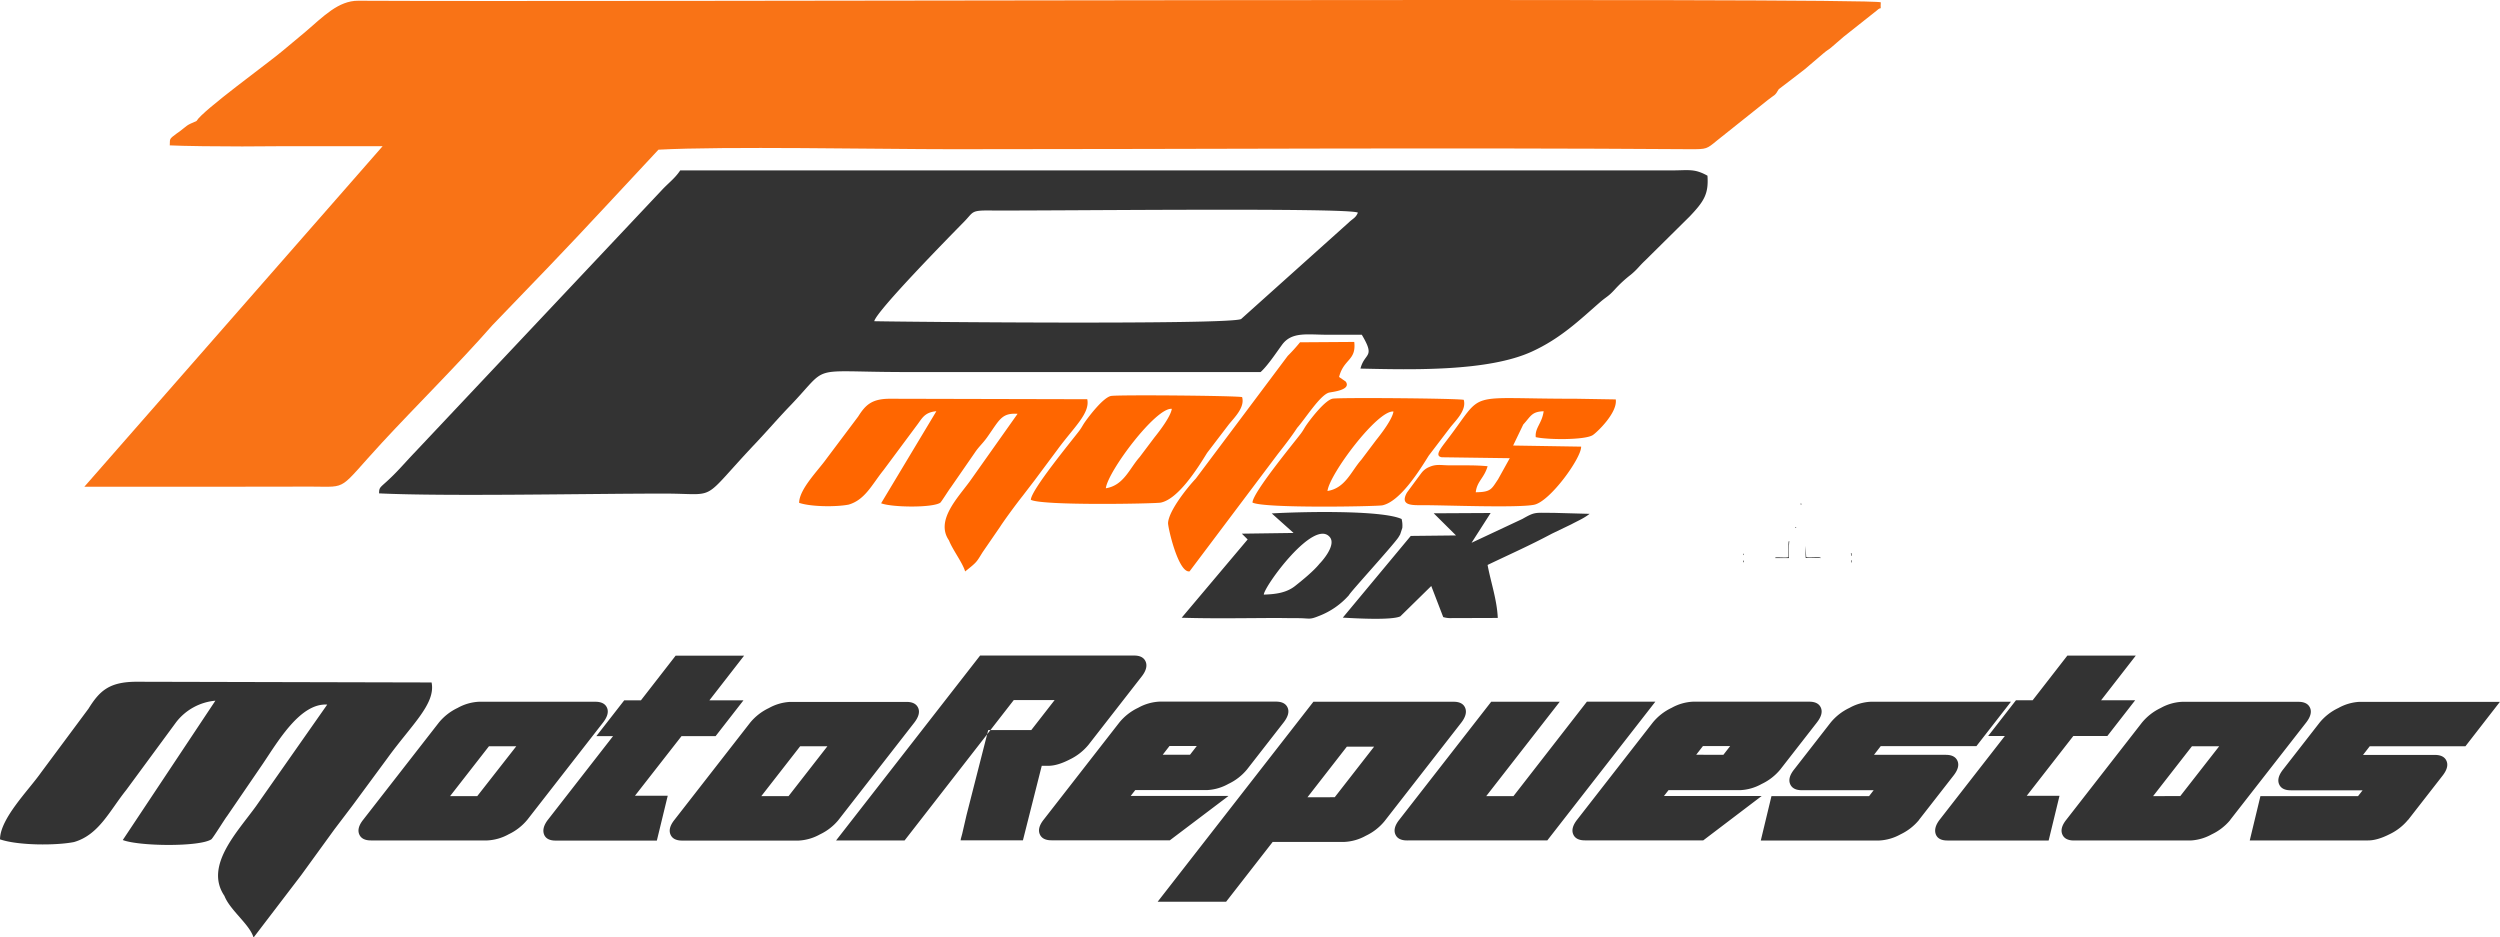 <svg xmlns="http://www.w3.org/2000/svg" viewBox="0 0 1152.44 432.14"><defs><style>.cls-1{fill:#333;}.cls-1,.cls-2,.cls-3,.cls-4{fill-rule:evenodd;}.cls-2{fill:#f60;}.cls-4{fill:#f97316;}</style></defs><title>Recurso 4</title><g id="Capa_2" data-name="Capa 2"><g id="Capa_1-2" data-name="Capa 1"><path class="cls-1" d="M403,148.13c.72-4.54,36.44-40.84,41.36-45.85,4.44-4.51,3.1-5.32,11.7-5.25,26.67.22,166-1.45,169.89,1-1,2.46-2.25,2.64-4.25,4.58l-49.58,44.46c-5.5,2.72-156.53,1.3-169.12,1Zm-228.29,79.3c31,1.48,96.5.1,131.4.1,25.66,0,16.05,4.49,42.21-23.21,5.85-6.19,10.13-11.26,15.84-17.2,18.59-19.35,7.74-15.76,50.95-15.62h166c3.27-2.93,7.33-9.09,9.89-12.58,4.49-6.13,11.56-4.62,21.11-4.61l15.65,0c6.42,10.82,1.35,8-.62,15.6,24.13.54,58.85,1.38,79-7.83,13.31-6.09,22-14.55,31.31-22.66,3.23-2.82,3.78-2.52,7-6.05a56.44,56.44,0,0,1,7.27-6.7c3.08-2.53,4-4.11,6.52-6.45L778.88,99.8c6.66-7,8.81-10.41,8.22-18.81-6.14-3.4-8.56-2.43-17-2.43l-456.54,0c-2.48,3.74-5.46,5.79-8.65,9.26L191.42,208.31c-3.53,3.69-5.84,6.37-8.71,9.33C175.38,225.21,174.77,223.86,174.75,227.43Z"/><path class="cls-2" d="M617.28,173.79c2.13-8.42,8-7.5,7-16.17l-25,.17a79.33,79.33,0,0,1-5.67,6.27l-42.4,56.6c-3.56,3.73-12.43,14.68-12.76,20.4-.11,2,4.71,23.1,9.9,22.34l40.62-54c3-3.83,6.33-8.07,9-12.18,3.86-4.37,10.55-15.08,14.65-16.23,1.13-.31,10.53-1.11,7.73-5.09l-3-2.08Zm90.66,27.72c5.41,1.25,22.56,1.4,26.26-.92,1.64-1,11.56-10.25,10.62-16.47l-18.5-.31c-52.19.07-41.35-4.39-59.15,18.85-2.85,3.82-6.11,7.54-2.54,8.13l31.34.43L690.54,221c-3,4.41-3.16,5.85-10.25,5.92.54-5.07,3.91-6.55,5.46-12-5.78-.58-11.62-.35-17.43-.41-4,0-6.18-.72-9.53.79a8.33,8.33,0,0,0-3.38,2.53c-.09.07-6.78,9.14-6.86,9.28-3.49,6.25,2.8,5.76,7.77,5.77,10.12,0,43.45,1.32,50.87-.2s21.93-21.79,21.67-26.79l-31.34-.51,4.66-9.69c3.5-3.78,3.8-5.93,9.41-6.11-.77,5.65-4.07,7.63-3.65,11.9Zm-96,24.83c.88-7.75,23.11-37.46,30.42-36.63-.57,3.69-5.81,10.44-8,13.17l-6.82,9.06c-4.79,5.41-7.33,13.07-15.63,14.4Zm-34.57,5.3c.12-4.51,18.56-26.88,22.18-31.62,1.34-1.76,1.69-2.71,2.77-4.24,2.27-3.22,8.52-11.29,12-12,3.13-.59,57-.15,60.43.53,1.39,4.79-3.67,9.5-6.22,12.72l-9.91,13c-4.47,7.23-13.29,21.19-21.38,22.92-2.42.51-54.79,1.51-59.91-1.3ZM406.17,232c5,1.92,23.54,2.15,27.25-.24.47-.3,4.31-6.46,4.82-7l11.06-16c2-3,3.62-4.19,5.78-7.23,5.68-8,6.57-11.25,14-10.78l-21.93,31c-5.75,7.9-16,18.2-9.71,27.34,1.7,4.36,6.33,10.38,7.46,14.33,5.55-4.4,5.19-4.24,8.06-8.87l8.08-11.75c1.78-2.8,7.25-10.27,10.22-14l5.67-7.4,10.63-14.27c7.46-10.19,15-16.58,13.64-23.1l-90.93-.22c-8.38,0-11.29,2.83-14.69,8.22L381,211.45c-3.84,5.42-12.56,14-12.62,20.35,5.7,1.91,17.32,1.89,22.8.82,7.65-2.21,10.89-9.46,16.07-15.86l15.39-20.71c2.29-2.94,3.38-6,9-6.48L406.17,232Zm103.59-6.91c.88-7.74,23.11-37.46,30.42-36.62-.57,3.68-5.81,10.44-8,13.16l-6.82,9.06c-4.79,5.41-7.34,13.08-15.63,14.4Zm-34.57,5.3c.12-4.51,18.56-26.87,22.18-31.62,1.34-1.75,1.69-2.71,2.77-4.24,2.26-3.22,8.51-11.29,12-12,3.14-.6,57.05-.15,60.44.52,1.39,4.79-3.67,9.5-6.22,12.72l-9.92,13C552,216,543.19,230,535.09,231.69,532.68,232.2,480.31,233.2,475.19,230.39Z"/><path class="cls-1" d="M608.31,259.81c-2.72,3.42-8,7.69-11,10.07-4.13,3.44-9.34,4.05-14.73,4.22.14-3.78,23.14-35.41,30.46-26.48,3.19,3.9-4.46,12-4.73,12.19ZM572.45,246l2.69,2.67-30.42,36.09c14.28.45,29,.17,43.32.12,3.35,0,6.78.1,10.06.08,6,0,5.22.91,10.21-1.13a35.25,35.25,0,0,0,13.53-9.48c.41-1.19,19.21-21.66,22.71-26.51.13-.26.36-.56.45-.74s.32-.51.43-.73l1-3a12.15,12.15,0,0,0-.32-4.12c-9.4-4.28-47.62-3.32-59.86-2.57l10.06,9-23.9.33ZM619,284.71l31.33-37.66,20.85-.23-10.27-10.2,26.24-.14-8.8,13.73,23.46-11c6-3.43,5.68-2.77,14.25-2.8l16.71.46c-2.66,2.08-5,3-8.46,4.85L715.41,246c-10.47,5.58-19.43,9.51-29.67,14.43,1.42,7.71,4.35,16.1,4.7,24.43l-21.48.07a11.42,11.42,0,0,1-3.67-.47l-5.51-14.33h0l-14.27,14C641.48,286,624.68,285.05,619,284.71Z"/><path class="cls-1" d="M1110.07,377.9a24.91,24.91,0,0,1-8.59,6.68q-5.61,2.84-9.83,2.84h-54.57L1042,367h45l2.11-2.69H1056c-2.82,0-4.63-.95-5.41-2.85s-.18-4.12,1.79-6.65l16.91-21.71a25,25,0,0,1,8.63-6.72,22.32,22.32,0,0,1,9.83-2.85h64.65L1136.51,344H1092.4l-3.1,4h33.1c2.82,0,4.63.95,5.41,2.84s.18,4.12-1.81,6.68l-15.93,20.45Zm-105-10.94L1023,344h-12.56l-17.92,23Zm23,11,35-44.87c2-2.58,2.63-4.83,1.84-6.72s-2.59-2.85-5.4-2.85h-53.65a22.36,22.36,0,0,0-9.83,2.85,25.11,25.11,0,0,0-8.63,6.72l-34.94,44.87c-2,2.53-2.57,4.76-1.79,6.65s2.59,2.84,5.4,2.84h53.65a22.43,22.43,0,0,0,9.83-2.84,24.84,24.84,0,0,0,8.57-6.65Zm-83.74,9.49H897.69c-2.87,0-4.66-1-5.35-2.91s-.13-4.19,1.84-6.73l30-38.52h-7.7l12.83-16.48H937l16-20.59h31.55l-16,20.59h15.71l-12.83,16.48H955.74l-21.47,27.56h15.11l-5,20.6Zm-59.71-9.52,15.94-20.45q3-3.84,1.81-6.68c-.79-1.89-2.6-2.84-5.41-2.84h-33.1l3.1-4h44.11L927,323.49H862.35a22.36,22.36,0,0,0-9.83,2.85,25.06,25.06,0,0,0-8.62,6.72L827,354.77c-2,2.53-2.58,4.76-1.79,6.65s2.59,2.85,5.4,2.85h33.1L861.6,367h-45l-4.92,20.46h54.56a22.5,22.5,0,0,0,9.84-2.84,24.86,24.86,0,0,0,8.58-6.68Zm-90.17-30,3.1-4H785l-3.1,4Zm17.65,19-26.94,20.46H730.6c-2.81,0-4.62-.95-5.4-2.84s-.18-4.12,1.79-6.65l34.94-44.87a25,25,0,0,1,8.63-6.72,22.32,22.32,0,0,1,9.83-2.85H834c2.82,0,4.63.95,5.41,2.85s.16,4.14-1.85,6.72l-16.91,21.71a24.84,24.84,0,0,1-8.57,6.65,22.32,22.32,0,0,1-9.83,2.85h-33.1l-2.1,2.69Zm-98.82,20.46,49.79-63.93H731.52L697.67,367H685.11L719,323.49H687.41L645,377.93c-2,2.53-2.57,4.76-1.79,6.65s2.59,2.84,5.41,2.84Zm-98-19.89,18.14-23.29H620.85L602.7,367.53Zm22.9,11.11a24.84,24.84,0,0,1-8.57,6.65,22.43,22.43,0,0,1-9.83,2.84h-33.1L565.2,415.69H533.64l71.81-92.2H670.1c2.81,0,4.61,1,5.35,2.92s.11,4.21-1.9,6.79l-35.39,45.44Zm-89.6-30.71,3.1-4H539.1l-3.1,4Zm17.65,19h-45l2.1-2.69h33.1a22.32,22.32,0,0,0,9.83-2.85,24.84,24.84,0,0,0,8.57-6.65l16.91-21.71c2-2.58,2.64-4.83,1.85-6.72s-2.59-2.85-5.4-2.85H534.49a22.32,22.32,0,0,0-9.83,2.85,25,25,0,0,0-8.63,6.72l-34.94,44.87c-2,2.53-2.58,4.76-1.79,6.65s2.59,2.84,5.4,2.84h54.57L566.21,367Zm-94.72,20.46H442.77l.11-.14v-.4l.67-2.44,2-8.67,10-39.18h19.86l10.75-13.81H467.32L417,387.42H385.42l66.39-85.23h71c2.83,0,4.6,1,5.35,2.91s.12,4.19-1.85,6.72l-24.58,31.56a25.44,25.44,0,0,1-8.63,6.73c-3.77,1.94-7.05,2.91-9.88,2.91h-3l-8.69,34.4ZM363.5,367l17.92-23H368.86l-17.92,23Zm23,11,34.95-44.87c2-2.58,2.63-4.83,1.84-6.72s-2.59-2.85-5.4-2.85H364.25a22.36,22.36,0,0,0-9.83,2.85,25,25,0,0,0-8.62,6.72l-34.95,44.87c-2,2.53-2.57,4.76-1.79,6.65s2.59,2.84,5.41,2.84h53.64a22.43,22.43,0,0,0,9.83-2.84,24.84,24.84,0,0,0,8.57-6.65Zm-83.74,9.49H256.12c-2.87,0-4.66-1-5.35-2.91s-.13-4.19,1.84-6.73l30-38.52h-7.7l12.83-16.48h7.7l16-20.59H343l-16,20.59h15.71l-12.83,16.48H314.17L292.7,366.82h15.11l-5,20.6ZM220,367,238,344H225.4l-17.93,23Zm23,11L278,333.06c2-2.58,2.63-4.83,1.85-6.72s-2.6-2.85-5.41-2.85H220.79a22.36,22.36,0,0,0-9.84,2.85,25.06,25.06,0,0,0-8.62,6.72l-34.94,44.87c-2,2.53-2.58,4.76-1.8,6.65s2.6,2.84,5.41,2.84h53.64a22.46,22.46,0,0,0,9.84-2.84,25,25,0,0,0,8.57-6.65ZM56.6,387.23,99.29,323a25.75,25.75,0,0,0-18,9.79L58.2,364.16c-7.75,9.68-12.6,20.66-24.06,24-8.21,1.63-25.61,1.66-34.14-1.24.09-9.67,13.15-22.58,18.9-30.77l21.88-29.45c5.09-8.16,9.45-12.36,22-12.43l136.17.33c2,9.86-9.26,19.53-20.43,35l-15.91,21.58-8.5,11.2-15.31,21.1-21.93,28.72c-1.69-6-10.86-12.61-13.41-19.21-9.38-13.81,5.93-29.4,14.55-41.35l32.83-46.84c-12.4-.79-22.58,16.77-29.65,27.25l-16.56,24.22c-.76.88-6.52,10.19-7.22,10.65C91.86,390.48,64,390.13,56.6,387.23Z"/><path class="cls-3" d="M818.35,257.25l6.26,0c.13-2.65-.09-5.16.19-7.79-.35.18-.11-.23-.27.37-.13.45,0,6-.11,7.05-.68.35-4.7,0-6,.12Z"/><path class="cls-3" d="M839.26,257.24l-.1-.21c-1.56-.24-5,.15-6.54-.12a45.43,45.43,0,0,1-.09-5.25,33.5,33.5,0,0,0-.11,5.56Z"/><path class="cls-3" d="M853.5,256.27v-1.2c-.14-.06-.13,0-.27-.11a5.65,5.65,0,0,0,.07.8C853.34,256.07,853.25,256.27,853.5,256.27Z"/><path class="cls-3" d="M853.28,259.25h.22v-1.05c-.24.07-.13-.05-.19.4Q853.28,258.92,853.28,259.25Z"/><path class="cls-3" d="M803.52,259.11a1.67,1.67,0,0,0,.23.12c0-.27.06-.88-.23-.9Z"/><path class="cls-3" d="M830.57,232.45c-.09-.19,0-.12-.12-.21h-.61C829.84,232.54,830.24,232.44,830.57,232.45Z"/><path class="cls-3" d="M803.52,255.9c.22-.1.12,0,.19-.25a1.21,1.21,0,0,0,0-.38l-.2,0Z"/><path class="cls-3" d="M827.64,243.26c.56-.08.27,0,.34-.27l-.38-.08Z"/><path class="cls-4" d="M867,1.07c-5-2.29-588.61-.1-701.86-.73-9.11-.05-16,7.17-24.38,14.35l-10.34,8.63C124,28.81,93.47,50.84,90.58,55.78c-5.15,2.2-3.86,1.87-7.88,4.89l-1.2.83c-3.76,2.78-3.06,2.33-3.24,5.51,2.52.14,8.46.29,16,.39v0h1.19c9.88.12,22.22.16,33.19,0h47.73L157.92,88.48,39.43,223.75l0,0-.56.63h64.17c13.7,0,27.39-.1,41.06-.06,16.66.06,11.57,1.9,32-20.26,15.58-16.86,35.54-36.62,50.88-54.14L253,122.9c8.64-9,17-17.93,25.25-26.77L303.53,69c30.42-1.64,100.8-.22,135.62-.22,112.64,0,227.7-.79,340,0,7.66,0,7.49,0,12.54-4.16L815.05,46c3.14-2.52,3-1.56,4.93-4.9,4.43-3.32,7.4-5.66,12-9.2l8.64-7.36c1.81-1.53,1.89-1.32,3.44-2.58,1.86-1.5,3.73-3.33,5.89-5.08L865.05,4.93C867.82,2.29,866.69,5.86,867,1.07Z"/></g></g></svg>